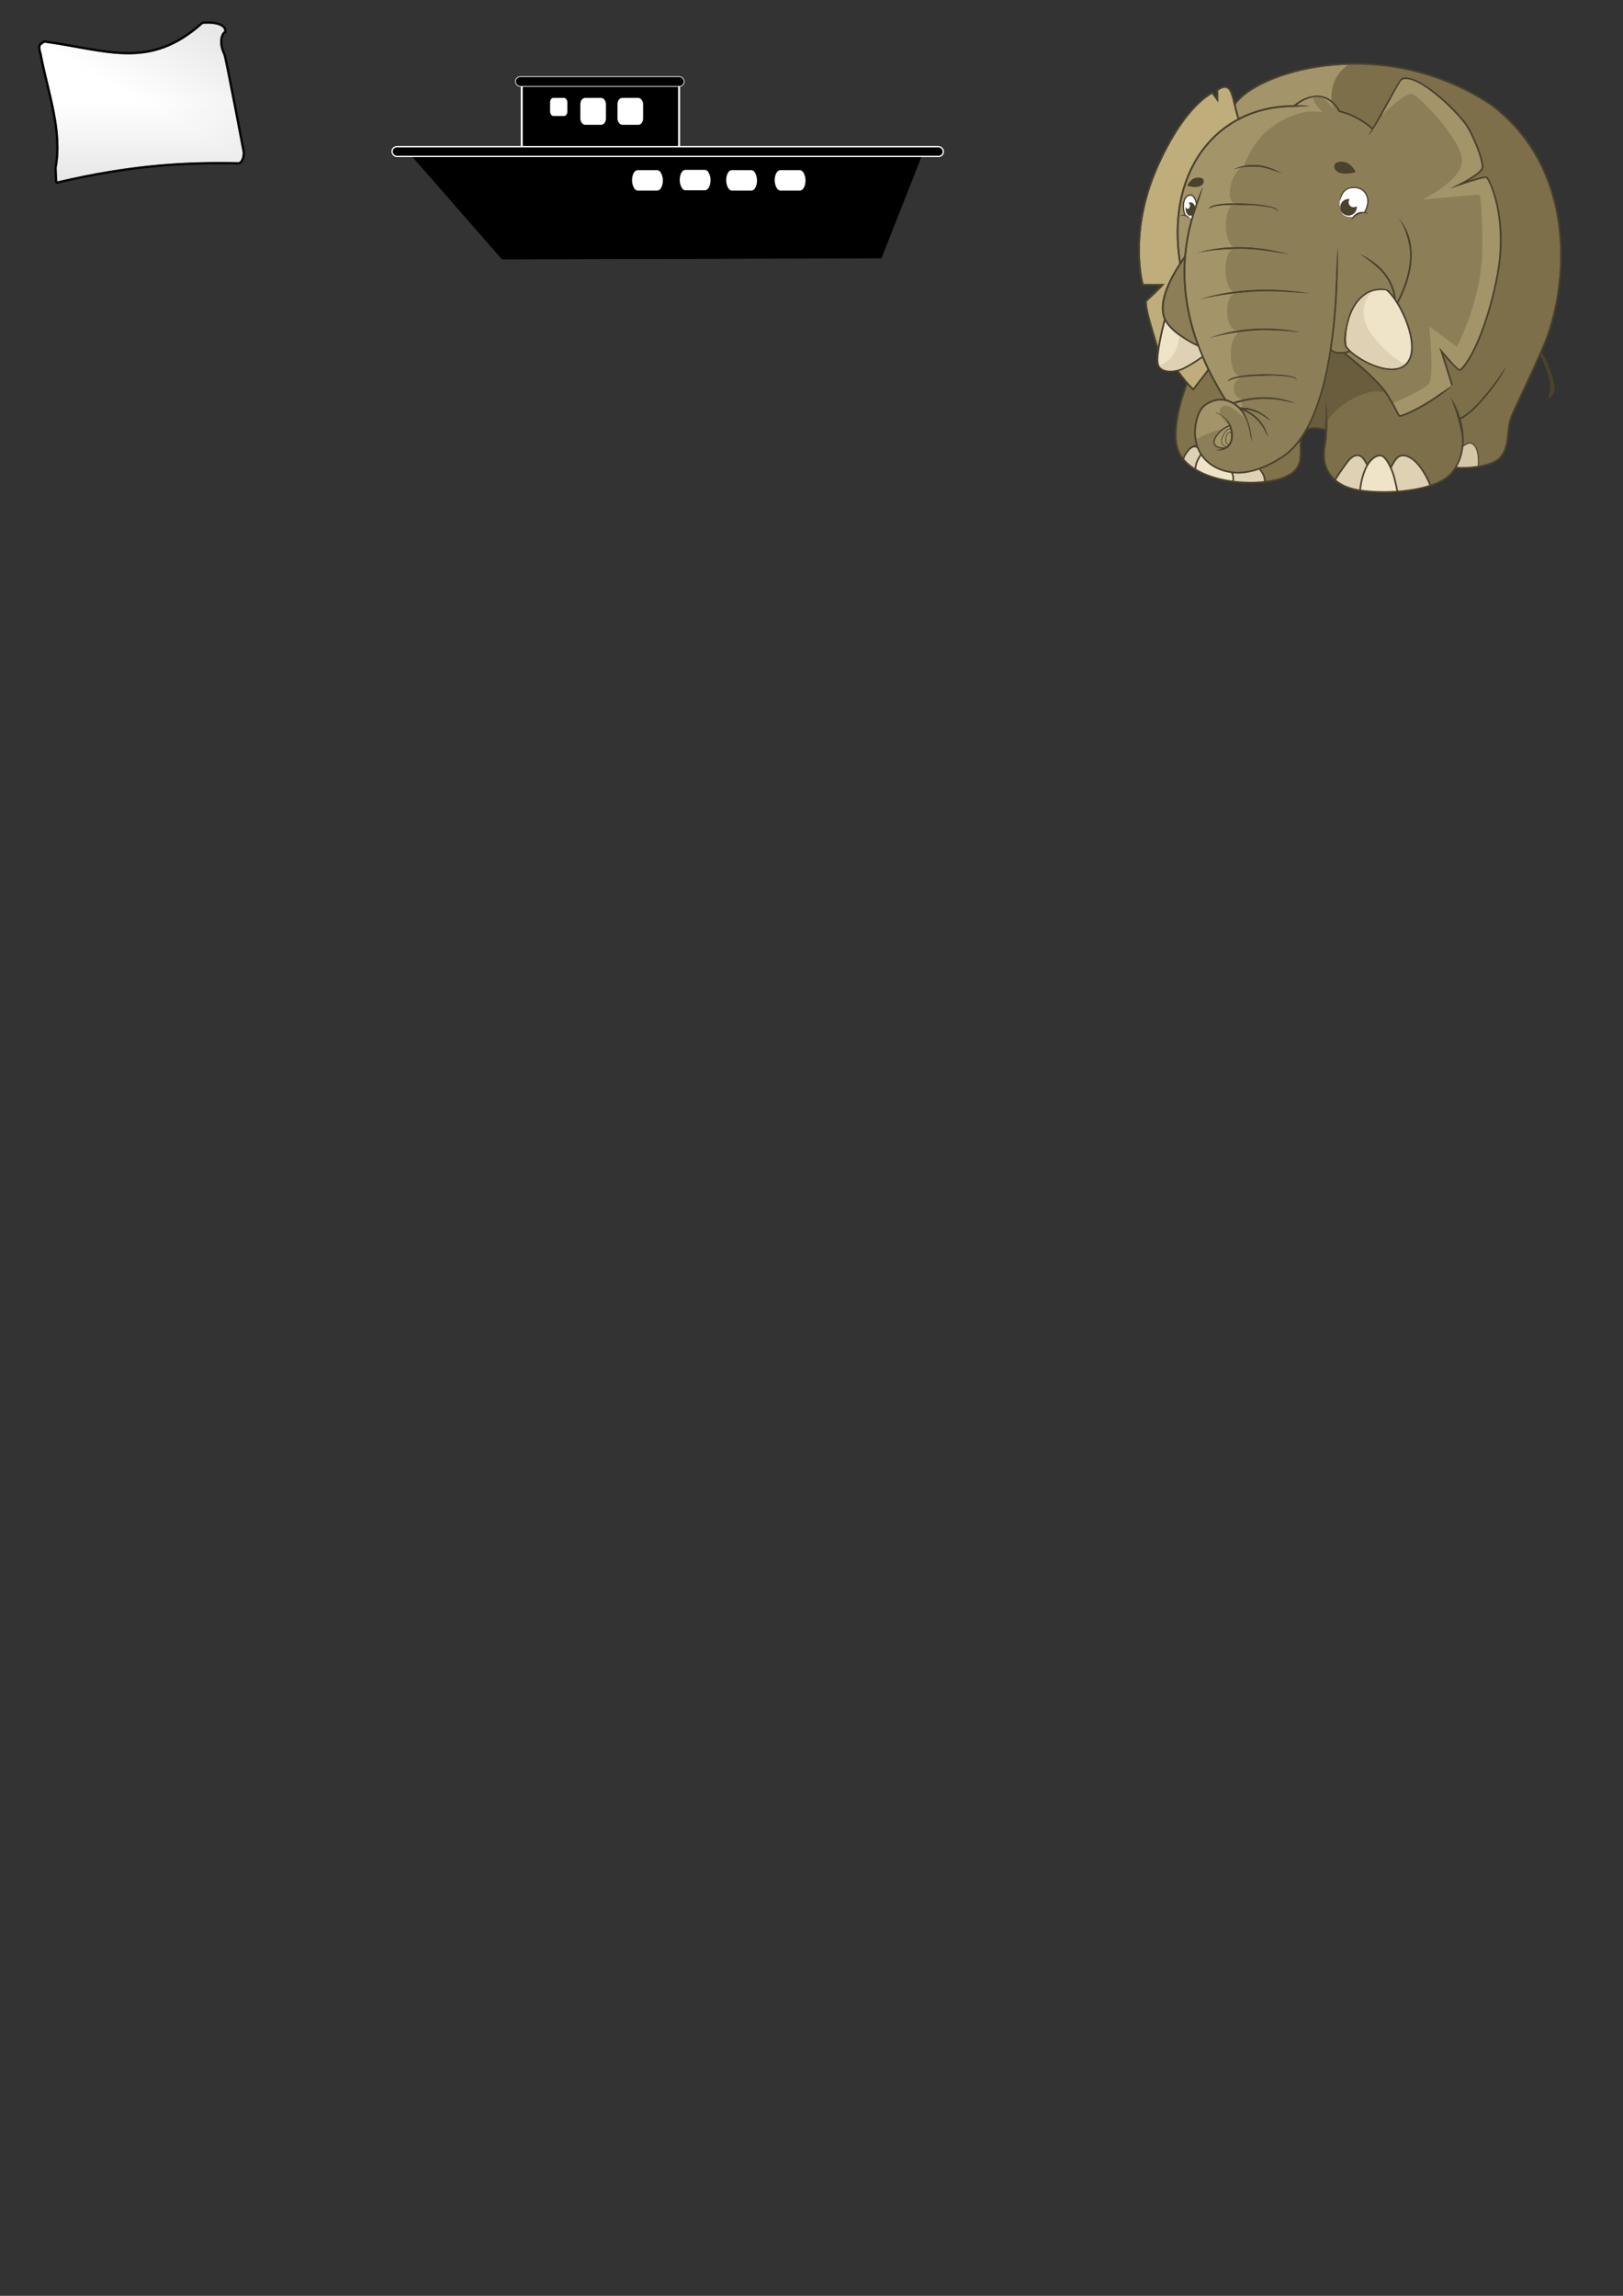 <?xml version="1.0" encoding="UTF-8" standalone="no"?>
<!-- Created with Inkscape (http://www.inkscape.org/) -->

<svg
   xmlns:dc="http://purl.org/dc/elements/1.1/"
   xmlns:cc="http://creativecommons.org/ns#"
   xmlns:rdf="http://www.w3.org/1999/02/22-rdf-syntax-ns#"
   xmlns:svg="http://www.w3.org/2000/svg"
   xmlns="http://www.w3.org/2000/svg"
   xmlns:xlink="http://www.w3.org/1999/xlink"
   xmlns:sodipodi="http://sodipodi.sourceforge.net/DTD/sodipodi-0.dtd"
   xmlns:inkscape="http://www.inkscape.org/namespaces/inkscape"
   width="210mm"
   height="297mm"
   viewBox="0 0 744.094 1052.362"
   id="svg4222"
   version="1.1"
   inkscape:version="0.91 r13725"
   sodipodi:docname="weapons.svg">
  <rect x="0" y="0" width="744.094" height="1052.362" fill="#333333" stroke="none"/>
  <defs
     id="defs4224">
    <linearGradient
       id="e"
       x1="226.33"
       x2="194.16"
       y1="219.7"
       y2="276.67"
       gradientUnits="userSpaceOnUse"
       xlink:href="#a"
       gradientTransform="translate(-104.162,-202.877)" />
    <linearGradient
       id="a">
      <stop
         stop-color="#999"
         offset="0"
         id="stop7" />
      <stop
         stop-color="#999"
         stop-opacity="0"
         offset="1"
         id="stop9" />
    </linearGradient>
    <linearGradient
       id="f"
       x2="0"
       y1="326.32"
       y2="276.67"
       gradientUnits="userSpaceOnUse"
       xlink:href="#a"
       gradientTransform="translate(-104.162,-202.877)" />
  </defs>
  <sodipodi:namedview
     id="base"
     pagecolor="#ffffff"
     bordercolor="#666666"
     borderopacity="1.0"
     inkscape:pageopacity="0.0"
     inkscape:pageshadow="2"
     inkscape:zoom="0.87327348"
     inkscape:cx="347.42724"
     inkscape:cy="769.52763"
     inkscape:document-units="px"
     inkscape:current-layer="layer1"
     showgrid="false"
     inkscape:window-width="1920"
     inkscape:window-height="1056"
     inkscape:window-x="1920"
     inkscape:window-y="24"
     inkscape:window-maximized="1" />
  <g
     inkscape:label="Layer 1"
     inkscape:groupmode="layer"
     id="layer1">
    <g
       id="g4812"
       transform="translate(-25.101,-26.721)"
       inkscape:export-filename="/home/becky/Documents/GameJams/AdventitiousAsylum/assets/items/weapons/pillow.png"
       inkscape:export-xdpi="93.449402"
       inkscape:export-ydpi="93.449402">
      <path
         d="M 50.878,110.503 C 86.416,102.071 111.569,101.122 134.783,101.572 135.93,100.953 136.785,99.655 136.895,96.614 136.895,96.614 128.669,53.056 127.968,51.616 124.94,45.358 127.412,41.38 128.352,41.428 129.015,36.931 120.573,36.824 117.856,37.231 93.615,58.98 74.312,49.664 45.277,45.734 44.327,47.004 42.057,46.318 43.665,51.374 46.962,68.877 53.82,86.567 50.561,103.728 L 50.897,110.503 50.897,110.503 Z"
         id="path40"
         inkscape:connector-curvature="0"
         style="fill:#ffffff;stroke:#000000;stroke-opacity:1" />
      <path
         d="M 50.878,110.503 C 86.416,102.071 111.569,101.122 134.783,101.572 135.93,100.953 136.785,99.655 136.895,96.614 136.895,96.614 128.669,53.056 127.968,51.616 124.94,45.358 127.412,41.38 128.352,41.428 129.015,36.931 120.573,36.824 117.856,37.231 93.615,58.98 74.312,49.664 45.277,45.734 44.327,47.004 42.057,46.318 43.665,51.374 46.962,68.877 53.82,86.567 50.561,103.728 L 50.897,110.503 50.897,110.503 Z"
         id="path42"
         style="opacity:0.33;fill:url(#f);stroke:#000000;stroke-opacity:1"
         inkscape:connector-curvature="0" />
      <path
         d="M 50.878,110.503 C 86.416,102.071 111.569,101.122 134.783,101.572 135.93,100.953 136.785,99.655 136.895,96.614 136.895,96.614 128.669,53.056 127.968,51.616 124.94,45.358 127.412,41.38 128.352,41.428 129.015,36.931 120.573,36.824 117.856,37.231 93.615,58.98 74.312,49.664 45.277,45.734 44.327,47.004 42.057,46.318 43.665,51.374 46.962,68.877 53.82,86.567 50.561,103.728 L 50.897,110.503 50.897,110.503 Z"
         id="path44"
         style="opacity:0.33;fill:url(#e);stroke:#000000;stroke-opacity:1"
         inkscape:connector-curvature="0" />
    </g>
    <g
       id="g4517"
       transform="matrix(0.011,0,0,0.011,481.743,28.838)"
       inkscape:export-filename="/home/becky/Documents/GameJams/AdventitiousAsylum/assets/weapon-images/elephant.png"
       inkscape:export-xdpi="93.449402"
       inkscape:export-ydpi="93.449402">
      <g
         id="g4340">
        <path
           class="fil3"
           d="M 20715,13983 C 20715,13983 20901,13553 20759,13101 20617,12649 20374,12096 20374,12096 20374,12096 20325,11967 20475,12096 20626,12224 20927,13021 20994,13453 21060,13886 20715,13983 20715,13983 Z"
           id="path28"
           inkscape:connector-curvature="0"
           style="fill:#4a422c" />
        <path
           class="fil5"
           d="M 4897,10849 C 5231,11291 5882,11629 6093,11732 5854,11076 5688,10412 5603,9740 5539,9227 5522,8710 5557,8187 5323,8521 5034,8984 4859,9456 4671,9960 4614,10475 4897,10849 Z"
           id="path38"
           inkscape:connector-curvature="0"
           style="fill:#8c7e57" />
        <path
           class="fil6"
           d="M 7321,15817 Z M 7424,15416 C 7369,15444 7334,15514 7316,15588 7298,15664 7298,15745 7313,15795 7315,15803 7318,15811 7321,15817 7350,15874 7394,15885 7420,15887 7451,15844 7476,15793 7493,15733 7510,15675 7519,15609 7520,15533 L 7512,15531 C 7512,15531 7516,15521 7520,15507 7519,15478 7517,15447 7513,15414 7502,15402 7481,15398 7446,15408 7438,15410 7431,15413 7424,15416 Z"
           id="path40-5"
           inkscape:connector-curvature="0"
           style="fill:#a39469" />
        <path
           class="fil6"
           d="M 7305,15826 Z M 7298,15584 C 7317,15505 7355,15431 7416,15400 7424,15396 7432,15393 7440,15390 7472,15381 7494,15381 7510,15386 7504,15339 7496,15294 7486,15252 7477,15248 7466,15247 7455,15248 7429,15251 7399,15269 7367,15296 7334,15323 7300,15361 7268,15404 7169,15538 7091,15725 7137,15833 7191,15960 7284,15979 7330,15980 L 7333,15977 C 7360,15956 7385,15932 7407,15904 7377,15900 7334,15882 7305,15826 7301,15818 7298,15810 7295,15800 7280,15747 7280,15663 7298,15584 Z"
           id="path42-3"
           inkscape:connector-curvature="0"
           style="fill:#a39469" />
        <path
           class="fil6"
           d="M 7453,15230 Z M 7120,15840 C 7072,15725 7151,15531 7253,15393 7286,15349 7321,15310 7355,15282 7389,15252 7423,15234 7453,15230 7462,15228 7472,15229 7480,15231 7473,15201 7464,15173 7455,15147 7336,15170 7167,15282 7034,15421 6961,15496 6900,15578 6863,15658 6827,15735 6814,15809 6837,15869 6851,15906 6879,15939 6924,15966 7052,16042 7205,16032 7268,16024 7281,16015 7294,16006 7308,15996 7254,15989 7170,15958 7120,15840 Z"
           id="path44-5"
           inkscape:connector-curvature="0"
           style="fill:#a39469" />
        <path
           class="fil6"
           d="M 20457,11904 C 21092,10474 21491,8241 21032,6085 20688,4471 19863,2901 18296,1742 18192,1674 18085,1607 17978,1542 15726,186 13365,-88 11461,142 9573,370 8136,1090 7701,1737 7742,1912 7787,2103 7850,2293 8276,2074 8746,1919 9254,1835 9534,1789 9826,1765 10128,1765 10788,1222 11590,1176 12050,1984 12127,2002 12483,2093 12839,2296 13153,2476 13347,2643 13416,2707 13773,2062 14545,676 14603,647 15267,315 17097,2085 17439,2702 17851,3446 18063,4217 18029,4374 17994,4533 17659,4759 17399,4914 17705,4819 18118,4701 18183,4740 18243,4776 18535,5287 18689,6183 18776,6684 18822,7308 18763,8039 18672,9179 18076,11553 17286,12614 17193,12740 17100,12835 17042,12835 16951,12835 16563,12398 16369,12173 L 16757,13406 16744,13410 C 16731,13459 16617,13593 16084,13959 15779,14168 15489,14337 15247,14463 14889,14649 14629,14744 14567,14744 14494,14744 14470,14696 14388,14537 14322,14408 14215,14198 14008,13865 13599,13205 12350,12234 12196,12116 12129,12123 12054,12125 11974,12116 11818,12099 11733,12053 11688,12010 11507,13158 11210,14324 10727,15217 10778,15198 10865,15181 11009,15184 11208,15188 11360,15226 11439,15251 11459,14747 11466,14176 11478,14065 11479,14069 11605,15224 11451,15997 11446,16019 11443,16039 11439,16058 11381,16415 11436,16785 11639,17092 11695,17175 11762,17254 11840,17327 11899,17230 12064,16969 12329,16615 12406,16512 12479,16441 12548,16395 12638,16334 12720,16314 12792,16317 12865,16321 12927,16350 12976,16387 13016,16417 13048,16452 13070,16485 13125,16566 13170,16644 13196,16692 13261,16593 13331,16516 13401,16459 13547,16340 13697,16306 13804,16338 13898,16366 14007,16494 14105,16666 14129,16707 14151,16750 14173,16794 14231,16675 14360,16438 14504,16366 14612,16312 14757,16305 14922,16377 15055,16436 15203,16548 15356,16731 15630,17060 15795,17447 15843,17570 16193,17452 16481,17293 16659,17089 17010,16687 17153,16173 17142,15646 17137,15402 16889,14420 16650,13911 16827,14172 16971,14471 17068,14786 17197,14724 17533,14518 18063,13888 18213,13710 18583,13263 18969,12662 18968,12663 18820,13097 18116,13933 17571,14579 17221,14790 17088,14852 17163,15111 17206,15379 17211,15645 17213,15743 17210,15840 17201,15937 17269,15889 17380,15820 17463,15820 17533,15821 17611,15856 17677,15938 17731,16004 17778,16101 17808,16237 17859,16464 17848,16691 17840,16784 17879,16777 17917,16770 17955,16762 18244,16703 18512,16607 18662,16465 18940,16201 18980,15837 19024,15451 19036,15336 19050,15219 19069,15101 19121,14791 19207,14609 19502,13986 19703,13561 20003,12928 20457,11904 Z"
           id="path46"
           inkscape:connector-curvature="0"
           style="fill:#a39469" />
        <path
           class="fil7"
           d="M 20457,11904 C 21092,10474 21491,8241 21032,6085 20688,4471 19863,2901 18296,1742 18192,1674 18085,1607 17978,1542 16085,402 14115,27 12404,73 11746,520 11672,1165 11704,1572 11832,1671 11949,1807 12050,1984 12127,2002 12483,2093 12839,2296 13153,2476 13347,2643 13416,2707 13773,2062 14545,676 14603,647 15267,315 17097,2085 17439,2702 17851,3446 18063,4217 18029,4374 17994,4533 17659,4759 17399,4914 17705,4819 18118,4701 18183,4740 18243,4776 18535,5287 18689,6183 18776,6684 18822,7308 18763,8039 18672,9179 18076,11553 17286,12614 17193,12740 17100,12835 17042,12835 16951,12835 16563,12398 16369,12173 L 16757,13406 16744,13410 C 16731,13459 16617,13593 16084,13959 15779,14168 15489,14337 15247,14463 14889,14649 14629,14744 14567,14744 14494,14744 14470,14696 14388,14537 14322,14408 14215,14198 14008,13865 13599,13205 12350,12234 12196,12116 12129,12123 12054,12125 11974,12116 11818,12099 11733,12053 11688,12010 11507,13158 11210,14324 10727,15217 10778,15198 10865,15181 11009,15184 11208,15188 11360,15226 11439,15251 11459,14747 11466,14176 11478,14065 11479,14069 11605,15224 11451,15997 11446,16019 11443,16039 11439,16058 11381,16415 11436,16785 11639,17092 11695,17175 11762,17254 11840,17327 11899,17230 12064,16969 12329,16615 12406,16512 12479,16441 12548,16395 12638,16334 12720,16314 12792,16317 12865,16321 12927,16350 12976,16387 13016,16417 13048,16452 13070,16485 13125,16566 13170,16644 13196,16692 13261,16593 13331,16516 13401,16459 13547,16340 13697,16306 13804,16338 13898,16366 14007,16494 14105,16666 14129,16707 14151,16750 14173,16794 14231,16675 14360,16438 14504,16366 14612,16312 14757,16305 14922,16377 15055,16436 15203,16548 15356,16731 15630,17060 15795,17447 15843,17570 16193,17452 16481,17293 16659,17089 17010,16687 17153,16173 17142,15646 17137,15402 16889,14420 16650,13911 16827,14172 16971,14471 17068,14786 17197,14724 17533,14518 18063,13888 18213,13710 18583,13263 18969,12662 18968,12663 18820,13097 18116,13933 17571,14579 17221,14790 17088,14852 17163,15111 17206,15379 17211,15645 17213,15743 17210,15840 17201,15937 17269,15889 17380,15820 17463,15820 17533,15821 17611,15856 17677,15938 17731,16004 17778,16101 17808,16237 17859,16464 17848,16691 17840,16784 17879,16777 17917,16770 17955,16762 18244,16703 18512,16607 18662,16465 18940,16201 18980,15837 19024,15451 19036,15336 19050,15219 19069,15101 19121,14791 19207,14609 19502,13986 19703,13561 20003,12928 20457,11904 Z"
           id="path48"
           inkscape:connector-curvature="0"
           style="fill:#7d6f4a" />
        <path
           class="fil8"
           d="M 13917,13731 C 13439,13080 12340,12226 12196,12116 12129,12123 12054,12125 11974,12116 11818,12099 11733,12053 11688,12010 11507,13158 11210,14324 10727,15217 10778,15198 10865,15181 11009,15184 11208,15188 11360,15226 11439,15251 11459,14747 11466,14176 11478,14065 11478,14067 11521,14457 11527,14934 11620,14781 11963,14287 12709,13930 13364,13616 13755,13676 13917,13731 Z"
           id="path50"
           inkscape:connector-curvature="0"
           style="fill:#695d3d" />
        <path
           class="fil6"
           d="M 14423,6382 C 14820,6801 15030,7328 15044,7941 15058,8552 14875,9248 14486,10006 14641,10260 14788,10563 14897,10875 15110,11481 15184,12119 14909,12491 14898,12506 14887,12520 14875,12533 14809,12610 14732,12668 14645,12711 14342,12858 13931,12809 13534,12669 13142,12530 12762,12302 12518,12092 12500,12077 12483,12061 12467,12046 12434,12060 12373,12083 12293,12100 12394,12178 13642,13143 14067,13828 14275,14162 14383,14375 14450,14505 14516,14636 14536,14675 14567,14675 14621,14675 14867,14582 15215,14401 15456,14276 15743,14109 16045,13901 16688,13460 16720,13450 16721,13450 L 16698,13448 16691,13426 16252,12030 16199,11864 16311,11998 C 16313,12000 16952,12765 17042,12765 17075,12765 17149,12682 17230,12573 18012,11523 18604,9163 18694,8034 18752,7309 18707,6691 18621,6195 18470,5321 18201,4832 18147,4799 18072,4754 17087,5088 17084,5089 L 16639,5239 17057,5025 C 17060,5024 17911,4590 17961,4359 17993,4212 17783,3466 17378,2736 17052,2146 15247,402 14634,709 14496,814 13594,2665 13238,3030 13239,3029 13294,2929 13382,2770 13331,2721 13138,2547 12804,2356 12412,2132 12021,2049 12020,2048 L 12005,2045 11997,2031 C 11573,1251 10854,1268 10235,1765 10420,1768 10608,1780 10800,1801 10429,1811 9803,1841 9624,1857 9502,1869 9383,1884 9265,1904 8179,2082 7266,2596 6594,3360 5921,4125 5487,5142 5360,6324 5294,6933 5309,7586 5414,8272 5468,8192 5519,8118 5567,8051 5614,7490 5721,6923 5893,6349 5871,6360 5848,6366 5824,6366 5714,6366 5625,6242 5625,6089 5625,6061 5628,6034 5633,6009 5647,6056 5678,6089 5713,6089 5762,6089 5802,6027 5802,5950 5802,5898 5783,5852 5756,5828 5777,5817 5800,5811 5824,5811 5908,5811 5980,5885 6009,5988 6022,5952 6034,5916 6047,5881 6039,5807 6029,5753 5962,5627 5941,5589 5914,5562 5883,5547 5851,5531 5815,5527 5779,5534 5742,5542 5705,5562 5672,5595 5625,5642 5586,5713 5567,5810 5508,6098 5610,6307 5627,6339 5636,6342 5645,6344 5652,6347 5707,6367 5822,6475 5824,6540 5773,6460 5710,6411 5638,6386 5565,6360 5483,6357 5395,6369 5448,6330 5515,6323 5571,6329 5537,6251 5470,6054 5521,5801 5543,5694 5587,5615 5640,5562 5679,5523 5724,5499 5769,5489 5816,5480 5862,5485 5903,5505 5943,5525 5977,5558 6002,5605 6042,5680 6061,5756 6068,5822 6150,5600 6241,5376 6343,5151 6271,5446 6071,6012 6019,6170 5623,7387 5525,8572 5672,9731 5855,11190 6428,12608 7290,13996 L 7306,14020 C 7409,14044 7509,14085 7606,14141 8049,13997 8492,13924 8932,13930 9361,13936 9788,14018 10208,14183 9491,14027 9382,14006 8929,13999 8518,13994 8103,14061 7687,14192 7756,14239 7823,14295 7887,14359 8086,14357 8275,14384 8453,14444 8721,14533 8965,14693 9180,14933 8776,14645 8714,14603 8432,14509 8317,14471 8197,14446 8073,14435 8299,14535 8493,14667 8650,14832 8845,15037 8985,15293 9062,15605 8841,15161 8805,15095 8600,14880 8436,14707 8230,14573 7988,14474 8338,14943 8394,15796 8394,15799 8239,15277 8260,14838 7855,14425 7855,14424 7854,14424 7853,14424 L 7854,14423 C 7853,14423 7853,14422 7853,14422 7648,14214 7416,14094 7176,14069 6940,14044 6695,14112 6457,14277 6347,14354 6256,14487 6187,14651 6113,14829 6066,15043 6050,15262 6015,15738 6151,16143 6410,16446 6679,16761 7079,16966 7558,17028 7816,17061 8112,17044 8454,16949 8797,16853 9185,16679 9624,16396 11440,15223 11815,11221 11883,9068 11888,8911 11920,8165 11958,7667 11959,7678 12034,9751 11702,11918 L 11705,11918 C 11705,11918 11722,12019 11981,12048 12176,12069 12336,12023 12412,11994 12389,11969 12367,11946 12348,11923 12043,11687 12406,10573 12460,10433 12605,10061 12850,9746 13161,9558 13346,9446 13847,9302 14167,9518 14145,9512 14123,9507 14100,9502 14164,9563 14230,9639 14297,9728 14239,9384 14094,9061 13863,8777 13639,8501 13061,8056 12833,7945 13295,8144 13658,8414 13917,8734 14184,9062 14341,9442 14383,9847 14403,9877 14423,9907 14443,9938 14814,9204 14988,8532 14975,7942 14981,7681 14815,6805 14423,6382 Z M 12967,5254 C 13033,5293 13092,5346 13137,5412 13208,5518 13245,5651 13239,5796 13234,5931 13192,6078 13107,6224 13172,6235 13230,6256 13259,6287 13106,6243 12972,6251 12853,6298 12732,6346 12625,6433 12526,6547 12564,6377 12733,6271 12827,6234 12875,6215 12968,6208 13057,6217 13139,6078 13188,5922 13193,5794 13199,5659 13165,5536 13098,5438 13058,5378 13004,5329 12944,5293 12849,5237 12738,5209 12627,5211 12252,5218 12144,5458 12044,5766 12044,5719 12051,5657 12069,5590 12141,5328 12351,5170 12626,5165 12745,5163 12866,5193 12967,5254 Z M 8544,5891 C 8738,5910 8917,5935 9062,5964 9210,5994 9325,6029 9388,6068 9445,6102 9468,6141 9452,6186 9438,6037 8953,5979 8536,5938 8333,5918 8119,5927 7903,5921 7683,5914 6869,5882 6594,6072 6663,5841 7737,5813 8544,5891 Z M 12409,5806 C 12409,5922 12503,6017 12620,6017 12668,6017 12713,6000 12749,5973 12750,5987 12751,6002 12751,6017 12751,6206 12598,6359 12409,6359 12220,6359 12067,6206 12067,6017 12067,5828 12220,5674 12409,5674 12424,5674 12439,5675 12453,5677 12426,5713 12409,5758 12409,5806 Z M 6062,7924 C 6698,7741 7339,7664 7984,7677 8629,7691 9278,7796 9929,7977 8542,7739 8228,7752 7983,7747 7742,7741 6747,7755 6062,7924 Z M 14394,6353 C 14404,6362 14414,6372 14423,6382 14414,6372 14404,6362 14394,6353 Z M 8478,11079 C 9121,11041 9776,11094 10440,11222 9039,11096 8727,11134 8482,11148 8241,11163 7250,11256 6582,11480 7201,11246 7834,11117 8478,11079 Z M 7382,13266 C 7451,13031 8526,12945 9333,12980 9527,12988 9705,13003 9850,13025 9998,13046 10113,13075 10177,13110 10233,13141 10256,13179 10240,13225 10227,13076 9741,13045 9324,13027 9121,13018 8907,13038 8691,13044 8472,13049 7657,13062 7382,13266 Z M 6175,9863 C 6918,9629 7676,9501 8448,9462 9219,9424 10004,9477 10800,9605 9120,9479 8746,9517 8453,9531 8164,9546 6977,9639 6175,9863 Z M 6330,4833 C 6418,4912 6382,5100 6159,5150 5937,5199 5690,5114 5690,5114 5690,5116 5741,4999 5865,4885 5989,4770 6242,4754 6330,4833 Z M 8626,4258 C 8968,4291 9308,4414 9645,4614 8920,4336 8752,4340 8621,4327 8493,4315 7963,4300 7589,4450 7938,4285 8283,4226 8626,4258 Z M 12708,4547 C 12708,4547 12387,4658 12098,4594 11809,4529 11762,4284 11876,4182 11990,4080 12319,4101 12480,4249 12642,4398 12708,4550 12708,4547 Z M 7580,15385 C 7598,15530 7589,15651 7560,15752 7524,15876 7458,15968 7376,16032 7294,16096 7197,16131 7099,16143 7010,16154 6920,16146 6840,16123 6936,16125 7041,16136 7175,16075 7096,16074 6992,16060 6900,16006 6846,15973 6812,15932 6794,15885 6766,15812 6780,15726 6821,15639 6860,15554 6925,15467 7000,15389 7137,15247 7310,15132 7439,15103 7263,14662 6872,14595 6858,14565 6859,14565 7497,14721 7580,15385 Z"
           id="path52"
           inkscape:connector-curvature="0"
           style="fill:#a39469" />
        <path
           class="fil5"
           d="M 14423,6382 C 14820,6801 15030,7328 15044,7941 15058,8552 14875,9248 14486,10006 14641,10260 14788,10563 14897,10875 15110,11481 15184,12119 14909,12491 14898,12506 14887,12520 14875,12533 14809,12610 14732,12668 14645,12711 14342,12858 13931,12809 13534,12669 13142,12530 12762,12302 12518,12092 12500,12077 12483,12061 12467,12046 12434,12060 12373,12083 12293,12100 12394,12178 13642,13143 14067,13828 14275,14162 14383,14375 14450,14505 14516,14636 14536,14675 14567,14675 14621,14675 14867,14582 15215,14401 15456,14276 15743,14109 16045,13901 16688,13460 16720,13450 16721,13450 L 16698,13448 16691,13426 16252,12030 16199,11864 16311,11998 C 16313,12000 16952,12765 17042,12765 17075,12765 17149,12682 17230,12573 18012,11523 18604,9163 18694,8034 18752,7309 18707,6691 18621,6195 18470,5321 18201,4832 18147,4799 18072,4754 17087,5088 17084,5089 L 16639,5239 17057,5025 C 17060,5024 17911,4590 17961,4359 17993,4212 17783,3466 17378,2736 17052,2146 15247,402 14634,709 14496,814 13594,2665 13238,3030 13239,3029 13294,2929 13382,2770 13331,2721 13138,2547 12804,2356 12412,2132 12021,2049 12020,2048 L 12005,2045 11997,2031 C 11913,1876 11817,1752 11712,1658 11734,1839 11773,1955 11773,1955 11773,1955 11597,1585 11307,1439 11192,1411 11072,1408 10951,1426 10849,1579 11348,2074 11348,2074 11348,2074 10440,1765 9180,2700 8693,3061 8319,3589 8056,4291 8247,4250 8437,4241 8626,4258 8968,4291 9308,4414 9645,4614 8920,4336 8752,4340 8621,4327 8540,4320 8298,4311 8037,4343 7878,4780 7761,5283 7686,5852 7970,5851 8272,5865 8544,5891 8738,5910 8917,5935 9062,5964 9210,5994 9325,6029 9388,6068 9445,6102 9468,6141 9452,6186 9438,6037 8953,5979 8536,5938 8333,5918 8119,5927 7903,5921 7854,5919 7774,5916 7678,5915 7611,6446 7580,7035 7583,7681 7717,7676 7851,7675 7984,7677 8629,7691 9278,7796 9929,7977 8542,7739 8228,7752 7983,7747 7910,7745 7767,7745 7584,7751 7588,8136 7603,8542 7632,8968 7644,9159 7657,9347 7669,9533 7927,9499 8186,9475 8448,9462 9219,9424 10004,9477 10800,9605 9120,9479 8746,9517 8453,9531 8327,9538 8032,9559 7673,9599 7709,10148 7743,10671 7774,11159 8007,11119 8242,11093 8478,11079 9121,11041 9776,11094 10440,11222 9039,11096 8727,11134 8482,11148 8371,11155 8102,11178 7778,11223 7822,11914 7861,12532 7893,13049 8293,12980 8859,12959 9333,12980 9527,12988 9705,13003 9850,13025 9998,13046 10113,13075 10177,13110 10233,13141 10256,13179 10240,13225 10227,13076 9741,13045 9324,13027 9121,13018 8907,13038 8691,13044 8559,13047 8212,13053 7896,13102 7919,13472 7938,13789 7954,14043 8280,13965 8607,13926 8932,13930 9361,13936 9788,14018 10208,14183 9491,14027 9382,14006 8929,13999 8607,13995 8283,14035 7958,14116 L 7973,14360 C 8140,14365 8301,14393 8453,14444 8721,14533 8965,14693 9180,14933 8776,14645 8714,14603 8432,14509 8317,14471 8197,14446 8073,14435 8299,14535 8493,14667 8650,14832 8845,15037 8985,15293 9062,15605 8841,15161 8805,15095 8600,14880 8436,14707 8230,14573 7988,14474 8338,14943 8394,15796 8394,15799 8258,15341 8257,14946 7986,14578 7992,14686 7996,14744 7996,14744 7996,14744 7382,14069 7106,14358 7026,14441 7026,14544 7065,14649 7260,14754 7528,14970 7580,15385 7598,15530 7589,15651 7560,15752 7524,15876 7458,15968 7376,16032 7294,16096 7197,16131 7099,16143 7010,16154 6920,16146 6840,16123 6936,16125 7041,16136 7175,16075 7096,16074 6992,16060 6900,16006 6846,15973 6812,15932 6794,15885 6766,15812 6780,15726 6821,15639 6860,15554 6925,15467 7000,15389 7045,15342 7094,15298 7145,15259 6851,15332 6429,15466 6067,15691 6113,15984 6233,16239 6410,16446 6679,16761 7079,16966 7558,17028 7816,17061 8112,17044 8454,16949 8797,16853 9185,16679 9624,16396 11440,15223 11815,11221 11883,9068 11888,8911 11920,8165 11958,7667 11959,7678 12034,9751 11702,11918 L 11705,11918 C 11705,11918 11722,12019 11981,12048 12176,12069 12336,12023 12412,11994 12389,11969 12367,11946 12348,11923 12043,11687 12406,10573 12460,10433 12605,10061 12850,9746 13161,9558 13346,9446 13847,9302 14167,9518 14145,9512 14123,9507 14100,9502 14164,9563 14230,9639 14297,9728 14239,9384 14094,9061 13863,8777 13639,8501 13061,8056 12833,7945 13295,8144 13658,8414 13917,8734 14184,9062 14341,9442 14383,9847 14403,9877 14423,9907 14443,9938 14814,9204 14988,8532 14975,7942 14981,7681 14815,6805 14423,6382 Z M 7421,15107 C 7316,15012 7146,14841 7074,14671 7198,14746 7347,14874 7439,15103 7433,15104 7427,15106 7421,15107 Z M 12967,5254 C 13033,5293 13092,5346 13137,5412 13208,5518 13245,5651 13239,5796 13234,5931 13192,6078 13107,6224 13172,6235 13230,6256 13259,6287 13106,6243 12972,6251 12853,6298 12732,6346 12625,6433 12526,6547 12564,6377 12733,6271 12827,6234 12875,6215 12968,6208 13057,6217 13139,6078 13188,5922 13193,5794 13199,5659 13165,5536 13098,5438 13058,5378 13004,5329 12944,5293 12849,5237 12738,5209 12627,5211 12252,5218 12144,5458 12044,5766 12044,5719 12051,5657 12069,5590 12141,5328 12351,5170 12626,5165 12745,5163 12866,5193 12967,5254 Z M 12409,5806 C 12409,5922 12503,6017 12620,6017 12668,6017 12713,6000 12749,5973 12750,5987 12751,6002 12751,6017 12751,6206 12598,6359 12409,6359 12220,6359 12067,6206 12067,6017 12067,5828 12220,5674 12409,5674 12424,5674 12439,5675 12453,5677 12426,5713 12409,5758 12409,5806 Z M 14394,6353 C 14404,6362 14414,6372 14423,6382 14414,6372 14404,6362 14394,6353 Z M 12708,4547 C 12708,4547 12387,4658 12098,4594 11809,4529 11762,4284 11876,4182 11990,4080 12319,4101 12480,4249 12642,4398 12708,4550 12708,4547 Z"
           id="path54"
           inkscape:connector-curvature="0"
           style="fill:#8c7e57" />
        <path
           class="fil6"
           d="M 14271,14172 C 14354,14318 14410,14427 14450,14505 14516,14636 14536,14675 14567,14675 14621,14675 14867,14582 15215,14401 15456,14276 15743,14109 16045,13901 16688,13460 16720,13450 16721,13450 L 16698,13448 16691,13426 16252,12030 16199,11864 16311,11998 C 16313,12000 16952,12765 17042,12765 17075,12765 17149,12682 17230,12573 18012,11523 18604,9163 18694,8034 18752,7309 18707,6691 18621,6195 18470,5321 18201,4832 18147,4799 18072,4754 17087,5088 17084,5089 L 16639,5239 17057,5025 C 17060,5024 17911,4590 17961,4359 17993,4212 17783,3466 17378,2736 17052,2146 15247,402 14634,709 14546,776 14146,1555 13776,2204 14177,1818 14826,1236 15045,1293 15370,1378 17212,3294 17141,4119 17071,4944 15485,5695 15485,5695 L 17847,5485 C 17847,5485 17989,5485 17989,7667 17989,9850 16928,11830 16928,11830 L 15777,10982 C 15777,10982 15978,13044 15777,13341 15641,13542 14836,13938 14271,14172 Z"
           id="path56"
           inkscape:connector-curvature="0"
           style="fill:#a39469" />
        <path
           class="fil9"
           d="M 12585,6419 C 12520,6424 12364,6426 12235,6353 12183,6323 12138,6257 12104,6171 12160,6283 12276,6359 12409,6359 12598,6359 12751,6206 12751,6017 12751,6002 12750,5987 12749,5973 12713,6000 12668,6017 12620,6017 12503,6017 12409,5922 12409,5806 12409,5758 12426,5713 12453,5677 12439,5675 12424,5674 12409,5674 12220,5674 12067,5828 12067,6017 12067,6035 12068,6053 12071,6070 12046,5972 12035,5862 12044,5760 L 12044,5766 C 12144,5458 12252,5218 12627,5211 12738,5209 12849,5237 12944,5293 13004,5329 13058,5378 13098,5438 13165,5536 13199,5659 13193,5794 13188,5922 13139,6078 13057,6217 12968,6208 12875,6215 12827,6234 12759,6261 12653,6323 12585,6419 Z"
           id="path58"
           inkscape:connector-curvature="0"
           style="fill:#fefefe" />
        <path
           class="fil9"
           d="M 5853,6485 C 5866,6440 5879,6394 5893,6349 5871,6360 5848,6366 5824,6366 5714,6366 5625,6242 5625,6089 5625,6061 5628,6034 5633,6009 5647,6056 5678,6089 5713,6089 5762,6089 5802,6027 5802,5950 5802,5898 5783,5852 5756,5828 5777,5817 5800,5811 5824,5811 5908,5811 5980,5885 6009,5988 6022,5952 6034,5916 6047,5881 6039,5807 6029,5753 5962,5627 5941,5589 5914,5562 5883,5547 5851,5531 5815,5527 5779,5534 5742,5542 5705,5562 5672,5595 5625,5642 5586,5713 5567,5810 5508,6098 5610,6307 5627,6339 5636,6342 5645,6344 5652,6347 5696,6363 5776,6433 5809,6494 5820,6495 5837,6492 5853,6485 Z"
           id="path60"
           inkscape:connector-curvature="0"
           style="fill:#fefefe" />
        <path
           class="fil10"
           d="M 6542,3315 C 6898,2910 7320,2574 7799,2320 L 7788,2324 C 7718,2116 7671,1913 7628,1729 7568,1473 7517,1256 7433,1134 7346,1008 7215,989 6976,1149 L 6976,1637 6914,1550 6725,1288 C 6549,1379 5469,2015 4418,4467 3341,6978 3801,8972 3864,9216 3995,9217 4572,9221 4629,9216 L 4639,9216 C 4693,9212 4693,9213 4738,9210 4589,9400 4064,9881 3997,9944 3996,9992 4001,10179 4110,10600 4209,10978 4389,11566 4471,11830 4557,11308 4712,10723 4722,10684 4564,10317 4631,9870 4794,9432 4933,9058 5154,8672 5358,8358 5241,7639 5222,6954 5291,6317 5420,5120 5859,4090 6542,3315 Z"
           id="path62"
           inkscape:connector-curvature="0"
           style="fill:#bfad7c" />
        <path
           class="fil10"
           d="M 6314,12288 C 6220,12356 5882,12593 5554,12755 5487,12789 5413,12817 5336,12839 5433,12981 5531,13110 5630,13228 5731,13348 5832,13458 5934,13559 6019,13447 6210,13198 6313,13071 6412,12948 6499,12826 6535,12774 6457,12613 6383,12451 6314,12288 Z"
           id="path64"
           inkscape:connector-curvature="0"
           style="fill:#bfad7c" />
        <path
           class="fil11"
           d="M 12409,5674 C 12424,5674 12439,5675 12453,5677 12426,5713 12409,5758 12409,5806 12409,5922 12503,6017 12620,6017 12668,6017 12713,6000 12749,5973 12750,5987 12751,6002 12751,6017 12751,6206 12598,6359 12409,6359 12220,6359 12067,6206 12067,6017 12067,5828 12220,5674 12409,5674 Z"
           id="path66"
           inkscape:connector-curvature="0"
           style="fill:#4a422c;fill-rule:nonzero" />
        <path
           class="fil11"
           d="M 12827,6234 C 12920,6197 13184,6207 13259,6287 13106,6243 12972,6251 12853,6298 12732,6346 12625,6433 12526,6547 12564,6377 12733,6271 12827,6234 Z"
           id="path68"
           inkscape:connector-curvature="0"
           style="fill:#4a422c;fill-rule:nonzero" />
        <path
           class="fil11"
           d="M 12044,5766 C 12044,5719 12051,5657 12069,5590 12141,5328 12351,5170 12626,5165 12745,5163 12866,5193 12967,5254 13033,5293 13092,5346 13137,5412 13208,5518 13245,5651 13239,5796 13234,5932 13192,6079 13106,6225 L 13057,6219 C 13138,6079 13188,5923 13193,5794 13199,5659 13165,5536 13098,5438 13058,5378 13004,5329 12944,5293 12849,5237 12738,5209 12627,5211 12252,5218 12144,5458 12044,5766 Z"
           id="path70"
           inkscape:connector-curvature="0"
           style="fill:#4a422c;fill-rule:nonzero" />
        <path
           class="fil11"
           d="M 12708,4547 C 12708,4547 12387,4658 12098,4594 11809,4529 11762,4284 11876,4182 11990,4080 12319,4101 12480,4249 12642,4398 12708,4550 12708,4547 Z"
           id="path72"
           inkscape:connector-curvature="0"
           style="fill:#4a422c;fill-rule:nonzero" />
        <path
           class="fil11"
           d="M 5690,5114 C 5690,5114 5937,5199 6159,5150 6382,5100 6418,4912 6330,4833 6242,4754 5989,4770 5865,4885 5741,4999 5690,5116 5690,5114 Z"
           id="path74"
           inkscape:connector-curvature="0"
           style="fill:#4a422c;fill-rule:nonzero" />
        <path
           class="fil11"
           d="M 5652,6347 C 5707,6367 5822,6475 5824,6540 5773,6460 5710,6411 5638,6386 5565,6360 5483,6357 5395,6369 5478,6308 5595,6326 5652,6347 Z"
           id="path76"
           inkscape:connector-curvature="0"
           style="fill:#4a422c;fill-rule:nonzero" />
        <path
           class="fil11"
           d="M 5589,6366 C 5589,6365 5454,6131 5521,5801 5543,5694 5587,5615 5640,5562 5679,5523 5724,5499 5769,5489 5816,5480 5862,5485 5903,5505 5943,5525 5977,5558 6002,5605 6107,5802 6064,6009 6063,6010 6035,5842 6061,5813 5962,5627 5941,5589 5914,5562 5883,5547 5851,5531 5815,5527 5779,5534 5742,5542 5705,5562 5672,5595 5625,5642 5586,5713 5567,5810 5503,6124 5629,6343 5629,6344 L 5589,6366 Z"
           id="path78"
           inkscape:connector-curvature="0"
           style="fill:#4a422c;fill-rule:nonzero" />
        <path
           class="fil11"
           d="M 5824,5811 C 5934,5811 6023,5936 6023,6089 6023,6242 5934,6366 5824,6366 5714,6366 5625,6242 5625,6089 5625,6061 5628,6034 5633,6009 5647,6056 5678,6089 5713,6089 5762,6089 5802,6027 5802,5950 5802,5898 5783,5852 5756,5828 5777,5817 5800,5811 5824,5811 Z"
           id="path80"
           inkscape:connector-curvature="0"
           style="fill:#4a422c;fill-rule:nonzero" />
        <path
           class="fil11"
           d="M 7255,14069 C 6374,12662 5789,11222 5603,9740 5417,8256 5629,6730 6343,5151 6271,5446 6071,6012 6019,6170 5623,7387 5525,8572 5672,9731 5855,11190 6428,12608 7290,13996 7298,14008 7328,14057 7336,14069 L 7255,14069 Z"
           id="path82"
           inkscape:connector-curvature="0"
           style="fill:#4a422c;fill-rule:nonzero" />
        <path
           class="fil11"
           d="M 5361,8373 C 5241,7648 5222,6958 5291,6317 5420,5120 5859,4090 6542,3315 7225,2538 8151,2017 9254,1835 9737,1756 10254,1742 10800,1801 10429,1811 9803,1841 9624,1857 9502,1869 9383,1884 9265,1904 8179,2082 7266,2596 6594,3360 5921,4125 5487,5142 5360,6324 5291,6960 5311,7643 5429,8362 L 5361,8373 Z"
           id="path84"
           inkscape:connector-curvature="0"
           style="fill:#4a422c;fill-rule:nonzero" />
        <path
           class="fil11"
           d="M 10102,1786 C 10767,1223 11584,1165 12050,1984 12127,2002 12483,2093 12839,2296 13239,2525 13444,2734 13445,2734 L 13396,2783 C 13395,2782 13197,2581 12804,2356 12412,2132 12021,2049 12020,2048 L 12005,2045 11997,2031 C 11563,1231 10818,1270 10189,1803 L 10102,1786 Z"
           id="path86"
           inkscape:connector-curvature="0"
           style="fill:#4a422c;fill-rule:nonzero" />
        <path
           class="fil11"
           d="M 6133,11827 C 6130,11826 5255,11437 4842,10891 4542,10494 4599,9956 4794,9432 4986,8913 5337,8371 5582,8031 L 5613,8107 C 5371,8445 5048,8945 4859,9456 4671,9960 4614,10475 4897,10849 5299,11381 6159,11763 6161,11764 L 6133,11827 Z"
           id="path88"
           inkscape:connector-curvature="0"
           style="fill:#4a422c;fill-rule:nonzero" />
        <path
           class="fil11"
           d="M 4789,10700 C 4788,10704 4407,12133 4496,12527 4503,12556 4512,12582 4524,12607 4577,12713 4681,12776 4808,12804 4940,12833 5096,12825 5246,12791 5344,12769 5439,12735 5524,12693 5904,12505 6297,12215 6298,12214 L 6339,12270 C 6338,12271 5940,12565 5554,12755 5465,12799 5365,12835 5261,12858 5102,12894 4935,12903 4794,12871 4647,12839 4525,12765 4462,12637 4448,12608 4437,12577 4429,12543 4335,12131 4721,10686 4722,10682 L 4789,10700 Z"
           id="path90"
           inkscape:connector-curvature="0"
           style="fill:#4a422c;fill-rule:nonzero" />
        <path
           class="fil11"
           d="M 5914,13637 C 5801,13526 5688,13406 5577,13272 5465,13139 5355,12992 5245,12828 L 5303,12790 C 5411,12951 5520,13096 5630,13228 5740,13360 5851,13478 5963,13587 L 5914,13637 Z"
           id="path92"
           inkscape:connector-curvature="0"
           style="fill:#4a422c;fill-rule:nonzero" />
        <path
           class="fil11"
           d="M 4448,11987 C 4447,11985 4175,11120 4044,10617 3911,10109 3928,9926 3928,9926 L 3929,9912 3939,9903 C 3941,9902 4427,9386 4610,9218 4694,9212 4686,9214 4738,9210 4589,9400 4064,9881 3997,9944 3996,9992 4001,10179 4110,10600 4241,11099 4513,11964 4514,11967 L 4448,11987 Z M 4635,9285 4634,9273 C 4632,9277 4629,9281 4626,9285 4521,9290 3839,9285 3837,9285 L 3811,9285 3804,9260 C 3802,9253 3196,7140 4354,4440 5513,1739 6718,1215 6722,1213 L 6747,1201 6764,1224 6907,1423 6907,1113 6922,1102 C 7212,902 7376,930 7490,1095 7581,1227 7634,1450 7695,1713 7738,1897 7786,2100 7853,2302 L 7788,2324 C 7718,2116 7671,1913 7628,1729 7568,1473 7517,1256 7433,1134 7346,1008 7215,989 6976,1149 L 6976,1637 6914,1550 6725,1288 C 6549,1379 5469,2015 4418,4467 3341,6978 3801,8972 3864,9216 3995,9217 4572,9221 4629,9216 4658,9213 4656,9235 4634,9273 L 4635,9285 4626,9285 4635,9285 Z"
           id="path94"
           inkscape:connector-curvature="0"
           style="fill:#4a422c;fill-rule:nonzero" />
        <path
           class="fil11"
           d="M 7853,14422 C 7648,14214 7416,14094 7176,14069 6940,14044 6695,14112 6457,14277 6347,14354 6256,14487 6187,14651 6113,14829 6066,15043 6050,15262 6015,15738 6151,16143 6410,16446 6679,16761 7079,16966 7558,17028 7816,17061 8112,17044 8454,16949 8797,16853 9185,16679 9624,16396 11440,15223 11815,11221 11883,9068 11888,8911 11920,8165 11958,7667 11959,7688 12216,14807 9661,16454 9216,16741 8822,16918 8472,17015 8121,17113 7816,17130 7550,17096 7053,17033 6637,16819 6358,16491 6087,16174 5945,15752 5981,15257 5997,15031 6046,14809 6123,14624 6196,14449 6296,14306 6418,14221 6669,14045 6931,13974 7183,14000 7439,14026 7686,14153 7902,14374 8329,14808 8394,15796 8394,15799 8239,15276 8260,14836 7853,14422 Z"
           id="path96"
           inkscape:connector-curvature="0"
           style="fill:#4a422c;fill-rule:nonzero" />
        <path
           class="fil11"
           d="M 6858,14565 C 6859,14565 7497,14721 7580,15385 7598,15530 7589,15651 7560,15752 7524,15876 7458,15968 7376,16032 7294,16096 7197,16131 7099,16143 7010,16154 6920,16146 6840,16123 6972,16125 7118,16145 7333,15977 7404,15922 7462,15842 7493,15733 7520,15641 7528,15529 7511,15393 7423,14688 6875,14600 6858,14565 Z"
           id="path98"
           inkscape:connector-curvature="0"
           style="fill:#4a422c;fill-rule:nonzero" />
        <path
           class="fil11"
           d="M 7307,16064 C 7306,16064 7081,16113 6900,16006 6846,15973 6812,15932 6794,15885 6766,15812 6780,15726 6821,15639 6860,15554 6925,15467 7000,15389 7149,15234 7343,15110 7473,15097 L 7478,15143 C 7358,15155 7176,15273 7034,15421 6961,15496 6900,15578 6863,15658 6827,15735 6814,15809 6837,15869 6851,15906 6879,15939 6924,15966 7089,16064 7297,16019 7298,16019 L 7307,16064 Z"
           id="path100"
           inkscape:connector-curvature="0"
           style="fill:#4a422c;fill-rule:nonzero" />
        <path
           class="fil11"
           d="M 7360,15997 C 7359,15997 7199,16025 7120,15840 7072,15725 7151,15531 7253,15393 7286,15349 7321,15310 7355,15282 7389,15252 7423,15234 7453,15230 7480,15226 7504,15235 7521,15259 L 7506,15269 C 7493,15252 7476,15245 7455,15248 7429,15251 7399,15269 7367,15296 7334,15323 7300,15361 7268,15404 7169,15538 7091,15725 7137,15833 7210,16005 7356,15978 7356,15978 L 7360,15997 Z"
           id="path102"
           inkscape:connector-curvature="0"
           style="fill:#4a422c;fill-rule:nonzero" />
        <path
           class="fil11"
           d="M 7445,15904 C 7445,15904 7354,15923 7305,15826 7301,15818 7298,15810 7295,15800 7280,15747 7280,15663 7298,15584 7317,15505 7355,15431 7416,15400 7424,15396 7432,15393 7440,15390 7604,15342 7530,15537 7530,15537 L 7512,15531 C 7512,15530 7574,15371 7446,15408 7438,15410 7431,15413 7424,15416 7369,15444 7334,15514 7316,15588 7298,15664 7298,15745 7313,15795 7315,15803 7318,15811 7321,15817 7364,15902 7441,15886 7441,15886 L 7445,15904 Z"
           id="path104"
           inkscape:connector-curvature="0"
           style="fill:#4a422c;fill-rule:nonzero" />
        <path
           class="fil11"
           d="M 7875,14358 C 8187,14464 8448,14620 8650,14832 8845,15037 8985,15293 9062,15605 8841,15161 8805,15095 8600,14880 8406,14676 8155,14526 7853,14424 L 7875,14358 Z"
           id="path106"
           inkscape:connector-curvature="0"
           style="fill:#4a422c;fill-rule:nonzero" />
        <path
           class="fil11"
           d="M 7842,14359 C 8057,14353 8262,14380 8453,14444 8721,14533 8965,14693 9180,14933 8776,14645 8714,14603 8432,14509 8266,14454 8090,14427 7905,14428 L 7842,14359 Z"
           id="path108"
           inkscape:connector-curvature="0"
           style="fill:#4a422c;fill-rule:nonzero" />
        <path
           class="fil11"
           d="M 7589,14147 C 8038,13999 8486,13924 8932,13930 9362,13936 9788,14018 10208,14183 9491,14027 9382,14006 8929,13999 8501,13994 8070,14066 7636,14208 L 7589,14147 Z"
           id="path110"
           inkscape:connector-curvature="0"
           style="fill:#4a422c;fill-rule:nonzero" />
        <path
           class="fil11"
           d="M 7382,13266 C 7451,13031 8526,12945 9333,12980 9527,12988 9705,13003 9850,13025 9998,13046 10113,13075 10177,13110 10233,13141 10256,13179 10240,13225 10227,13076 9741,13045 9324,13027 9121,13018 8907,13038 8691,13044 8472,13049 7657,13062 7382,13266 Z"
           id="path112"
           inkscape:connector-curvature="0"
           style="fill:#4a422c;fill-rule:nonzero" />
        <path
           class="fil11"
           d="M 6582,11480 C 7201,11246 7834,11117 8478,11079 9121,11041 9776,11094 10440,11222 9039,11096 8727,11134 8482,11148 8241,11163 7250,11256 6582,11480 Z"
           id="path114"
           inkscape:connector-curvature="0"
           style="fill:#4a422c;fill-rule:nonzero" />
        <path
           class="fil11"
           d="M 6175,9863 C 6918,9629 7676,9501 8448,9462 9219,9424 10004,9477 10800,9605 9120,9479 8746,9517 8453,9531 8164,9546 6977,9639 6175,9863 Z"
           id="path116"
           inkscape:connector-curvature="0"
           style="fill:#4a422c;fill-rule:nonzero" />
        <path
           class="fil11"
           d="M 6062,7924 C 6698,7741 7339,7664 7984,7677 8629,7691 9278,7796 9929,7977 8542,7739 8228,7752 7983,7747 7742,7741 6747,7755 6062,7924 Z"
           id="path118"
           inkscape:connector-curvature="0"
           style="fill:#4a422c;fill-rule:nonzero" />
        <path
           class="fil11"
           d="M 6594,6072 C 6663,5841 7737,5813 8544,5891 8738,5910 8917,5935 9062,5964 9210,5994 9325,6029 9388,6068 9445,6102 9468,6141 9452,6186 9438,6037 8953,5979 8536,5938 8333,5918 8119,5927 7903,5921 7683,5914 6869,5882 6594,6072 Z"
           id="path120"
           inkscape:connector-curvature="0"
           style="fill:#4a422c;fill-rule:nonzero" />
        <path
           class="fil11"
           d="M 7589,4450 C 7938,4285 8283,4226 8626,4258 8968,4291 9308,4414 9645,4614 8920,4336 8752,4340 8621,4327 8493,4315 7963,4300 7589,4450 Z"
           id="path122"
           inkscape:connector-curvature="0"
           style="fill:#4a422c;fill-rule:nonzero" />
        <path
           class="fil11"
           d="M 11705,11918 C 11705,11918 11722,12019 11981,12048 12256,12078 12461,11973 12462,11973 L 12493,12034 C 12492,12035 12269,12149 11974,12116 11664,12082 11637,11932 11637,11932 L 11705,11918 Z"
           id="path124"
           inkscape:connector-curvature="0"
           style="fill:#4a422c;fill-rule:nonzero" />
        <path
           class="fil11"
           d="M 12833,7945 C 13295,8144 13658,8414 13917,8734 14187,9066 14344,9450 14385,9860 L 14316,9867 C 14277,9470 14124,9099 13863,8777 13639,8501 13061,8056 12833,7945 Z"
           id="path126"
           inkscape:connector-curvature="0"
           style="fill:#4a422c;fill-rule:nonzero" />
        <path
           class="fil11"
           d="M 12327,11769 C 12365,11847 12448,11941 12563,12040 12802,12245 13173,12468 13557,12603 13938,12738 14330,12787 14615,12648 14693,12610 14764,12557 14823,12488 14834,12476 14844,12463 14853,12450 15113,12100 15038,11484 14832,10898 14624,10308 14283,9749 14012,9515 13996,9502 13981,9489 13965,9478 L 14035,9461 C 14052,9473 14040,9448 14057,9463 14336,9703 14686,10274 14897,10875 15110,11481 15184,12119 14909,12491 14898,12506 14887,12520 14875,12533 14809,12610 14732,12668 14645,12711 14342,12858 13931,12809 13534,12669 13142,12530 12762,12302 12518,12092 12396,11987 12307,11885 12265,11800 L 12327,11769 Z"
           id="path128"
           inkscape:connector-curvature="0"
           style="fill:#4a422c;fill-rule:nonzero" />
        <path
           class="fil11"
           d="M 12460,10433 C 12605,10061 12850,9746 13161,9558 13346,9446 13847,9302 14167,9518 13819,9429 13465,9456 13196,9617 12899,9797 12664,10100 12525,10458 12191,11317 12355,11911 12350,11924 12042,11692 12405,10574 12460,10433 Z"
           id="path130"
           inkscape:connector-curvature="0"
           style="fill:#4a422c;fill-rule:nonzero" />
        <path
           class="fil11"
           d="M 12286,12095 C 12290,12098 13624,13114 14067,13828 14275,14162 14383,14375 14450,14505 14516,14636 14536,14675 14567,14675 14621,14675 14867,14582 15215,14401 15456,14276 15743,14109 16045,13901 16688,13460 16720,13450 16721,13450 L 16698,13448 16691,13426 16252,12030 16199,11864 16311,11998 C 16313,12000 16952,12765 17042,12765 17075,12765 17149,12682 17230,12573 18012,11523 18604,9163 18694,8034 18752,7309 18707,6691 18621,6195 18470,5321 18201,4832 18147,4799 18072,4754 17087,5088 17084,5089 L 16639,5239 17057,5025 C 17060,5024 17911,4590 17961,4359 17993,4212 17783,3466 17378,2736 17052,2146 15247,402 14634,709 14496,814 13594,2665 13238,3030 13242,3024 14527,685 14603,647 15267,315 17097,2085 17439,2702 17851,3446 18063,4217 18029,4374 17994,4533 17659,4759 17399,4914 17705,4819 18118,4701 18183,4740 18243,4776 18535,5287 18689,6183 18776,6684 18822,7308 18763,8039 18672,9179 18076,11553 17286,12614 17193,12740 17100,12835 17042,12835 16951,12835 16563,12398 16369,12173 L 16757,13406 16744,13410 C 16731,13459 16617,13593 16084,13959 15779,14168 15489,14337 15247,14463 14889,14649 14629,14744 14567,14744 14494,14744 14470,14696 14388,14537 14322,14408 14215,14198 14008,13865 13572,13162 12184,12107 12180,12104 L 12286,12095 Z"
           id="path132"
           inkscape:connector-curvature="0"
           style="fill:#4a422c;fill-rule:nonzero" />
        <path
           class="fil11"
           d="M 5891,13616 C 5892,13615 6178,13237 6313,13071 6444,12909 6553,12748 6554,12748 L 6611,12787 C 6610,12787 6500,12950 6366,13115 6235,13277 5947,13657 5946,13658 L 5891,13616 Z"
           id="path134"
           inkscape:connector-curvature="0"
           style="fill:#4a422c;fill-rule:nonzero" />
        <path
           class="fil11"
           d="M 5714,13366 C 5711,13372 4901,15367 5407,16287 5642,16713 6130,17021 6716,17214 7394,17436 8199,17505 8895,17428 10167,17286 10301,16777 10349,16593 L 10351,16587 C 10398,16407 10374,15684 10374,15682 L 10440,15643 C 10440,15645 10467,16415 10417,16604 L 10416,16610 C 10364,16806 10222,17349 8902,17497 8198,17575 7381,17505 6695,17279 6093,17082 5590,16764 5347,16320 4824,15371 5647,13347 5650,13341 L 5714,13366 Z"
           id="path136"
           inkscape:connector-curvature="0"
           style="fill:#4a422c;fill-rule:nonzero" />
        <path
           class="fil11"
           d="M 5991,16938 C 5991,16938 5991,16833 6036,16681 6081,16528 6227,16297 6228,16296 L 6286,16333 C 6286,16334 6145,16557 6102,16700 6060,16843 6060,16938 6060,16938 L 5991,16938 Z"
           id="path138"
           inkscape:connector-curvature="0"
           style="fill:#4a422c;fill-rule:nonzero" />
        <path
           class="fil11"
           d="M 7556,17439 C 7556,17439 7595,17321 7556,17192 7520,17071 7513,17072 7513,17072 L 7589,17056 C 7589,17057 7574,17013 7622,17172 7668,17322 7622,17460 7622,17460 L 7556,17439 Z"
           id="path140"
           inkscape:connector-curvature="0"
           style="fill:#4a422c;fill-rule:nonzero" />
        <path
           class="fil11"
           d="M 8881,17445 C 8881,17445 8895,17331 8839,17195 8782,17059 8673,16938 8672,16938 L 8718,16912 C 8718,16912 8840,17017 8903,17169 8966,17321 8949,17454 8949,17454 L 8881,17445 Z"
           id="path142"
           inkscape:connector-curvature="0"
           style="fill:#4a422c;fill-rule:nonzero" />
        <path
           class="fil11"
           d="M 5506,16569 C 5506,16569 5443,16444 5703,16126 5976,15792 6120,15976 6120,15977 L 6120,16075 C 6120,16075 5975,15902 5756,16170 5524,16454 5569,16539 5569,16540 L 5506,16569 Z"
           id="path144"
           inkscape:connector-curvature="0"
           style="fill:#4a422c;fill-rule:nonzero" />
        <path
           class="fil11"
           d="M 11478,14065 C 11479,14069 11605,15224 11451,15997 11446,16019 11443,16039 11439,16058 11381,16415 11436,16785 11639,17092 11844,17400 12199,17645 12742,17754 12776,17761 12809,17767 12841,17772 13503,17880 14395,17879 15172,17739 15815,17623 16377,17412 16659,17089 17010,16687 17153,16173 17142,15646 17137,15402 16889,14420 16650,13911 16985,14404 17199,15032 17211,15645 17222,16187 17074,16719 16711,17135 16418,17471 15841,17689 15184,17807 14400,17949 13499,17949 12830,17840 12794,17834 12760,17828 12729,17822 12165,17709 11796,17452 11582,17130 11368,16807 11310,16420 11371,16047 11375,16024 11379,16003 11383,15983 11453,15630 11458,14244 11478,14065 Z"
           id="path146"
           inkscape:connector-curvature="0"
           style="fill:#4a422c;fill-rule:nonzero" />
        <path
           class="fil11"
           d="M 12858,17809 C 12858,17808 12881,17376 13080,16913 13170,16701 13285,16553 13401,16459 13547,16340 13697,16306 13804,16338 13898,16366 14007,16494 14105,16666 14208,16845 14300,17073 14354,17284 14455,17687 14481,17865 14482,17865 L 14413,17875 C 14413,17875 14387,17701 14286,17300 14235,17096 14144,16874 14045,16700 13955,16543 13860,16427 13784,16404 13697,16378 13572,16409 13444,16513 13337,16601 13229,16740 13143,16940 12950,17391 12927,17812 12927,17813 L 12858,17809 Z"
           id="path148"
           inkscape:connector-curvature="0"
           style="fill:#4a422c;fill-rule:nonzero" />
        <path
           class="fil11"
           d="M 15793,17634 C 15793,17632 15625,17162 15303,16775 15158,16601 15019,16496 14894,16441 14750,16377 14626,16382 14535,16428 14363,16514 14205,16890 14205,16891 L 14141,16864 C 14142,16863 14309,16463 14504,16366 14612,16312 14757,16305 14922,16377 15055,16436 15203,16548 15356,16731 15686,17128 15858,17609 15858,17610 L 15793,17634 Z"
           id="path150"
           inkscape:connector-curvature="0"
           style="fill:#4a422c;fill-rule:nonzero" />
        <path
           class="fil11"
           d="M 11815,17370 C 11815,17369 11989,17068 12329,16615 12406,16512 12479,16441 12548,16395 12638,16334 12720,16314 12792,16317 12865,16321 12927,16350 12976,16387 13016,16417 13048,16452 13070,16485 13161,16618 13223,16742 13223,16742 L 13161,16773 C 13161,16773 13101,16653 13013,16524 12995,16497 12968,16467 12935,16442 12895,16412 12846,16389 12788,16386 12730,16383 12662,16401 12587,16452 12524,16494 12456,16560 12384,16657 12048,17105 11875,17403 11875,17404 L 11815,17370 Z"
           id="path152"
           inkscape:connector-curvature="0"
           style="fill:#4a422c;fill-rule:nonzero" />
        <path
           class="fil11"
           d="M 10656,15260 C 10657,15260 10706,15178 11009,15184 11305,15190 11499,15272 11500,15273 L 11473,15337 C 11473,15336 11290,15259 11008,15253 10733,15248 10649,15330 10649,15330 L 10656,15260 Z"
           id="path154"
           inkscape:connector-curvature="0"
           style="fill:#4a422c;fill-rule:nonzero" />
        <path
           class="fil11"
           d="M 17009,14811 C 17010,14810 17370,14711 18063,13888 18213,13710 18583,13263 18969,12662 18968,12663 18820,13097 18116,13933 17409,14771 17029,14877 17028,14877 L 17009,14811 Z"
           id="path156"
           inkscape:connector-curvature="0"
           style="fill:#4a422c;fill-rule:nonzero" />
        <path
           class="fil11"
           d="M 16893,16826 C 17106,16857 17549,16846 17955,16762 18244,16703 18512,16607 18662,16465 18940,16201 18980,15837 19024,15451 19036,15336 19050,15219 19069,15101 19121,14791 19207,14609 19502,13986 19703,13561 20003,12928 20457,11904 21092,10474 21491,8241 21032,6085 20688,4471 19863,2901 18296,1742 18192,1674 18085,1607 17978,1542 15726,186 13365,-88 11461,142 9560,371 8117,1100 7692,1751 7686,1760 7679,1771 7672,1783 L 7635,1733 C 7641,1723 7626,1725 7634,1713 8068,1048 9531,305 11452,73 13370,-158 15746,117 18013,1483 18120,1547 18227,1614 18335,1685 L 18337,1686 C 19920,2856 20752,4442 21099,6071 21562,8242 21160,10491 20520,11932 20067,12955 19767,13589 19565,14015 19273,14631 19188,14812 19137,15113 19118,15228 19105,15344 19092,15459 19048,15858 19006,16234 18710,16515 18550,16667 18269,16768 17969,16830 17555,16915 17102,16927 16883,16895 L 16893,16826 Z"
           id="path158"
           inkscape:connector-curvature="0"
           style="fill:#4a422c;fill-rule:nonzero" />
        <path
           class="fil11"
           d="M 17795,16823 C 17796,16822 17834,16533 17769,16246 17740,16117 17696,16025 17646,15963 17588,15892 17522,15861 17462,15861 17350,15860 17168,16013 17167,16013 L 17141,15983 C 17142,15982 17336,15819 17463,15820 17533,15821 17611,15856 17677,15938 17731,16004 17778,16101 17808,16237 17875,16532 17836,16827 17836,16828 L 17795,16823 Z"
           id="path160"
           inkscape:connector-curvature="0"
           style="fill:#4a422c;fill-rule:nonzero" />
        <path
           class="fil11"
           d="M 14394,6353 C 14810,6776 15030,7314 15044,7941 15058,8554 14874,9253 14481,10015 L 14420,9983 C 14807,9232 14988,8544 14975,7942 14981,7675 14807,6763 14394,6353 Z"
           id="path162"
           inkscape:connector-curvature="0"
           style="fill:#4a422c;fill-rule:nonzero" />
        <path
           class="fil12"
           d="M 7214,14004 C 6977,13620 6761,13234 6570,12845 6526,12907 6451,13010 6366,13115 6235,13277 5947,13657 5946,13658 L 5916,13635 5914,13637 C 5910,13632 5905,13627 5900,13622 L 5891,13616 C 5891,13616 5891,13615 5892,13615 5826,13550 5761,13482 5696,13410 5582,13708 4945,15446 5407,16287 5438,16343 5473,16396 5512,16448 5533,16377 5584,16272 5703,16126 5866,15926 5984,15912 6052,15933 5989,15728 5963,15501 5981,15257 5997,15031 6046,14809 6123,14624 6196,14449 6296,14306 6418,14221 6669,14045 6931,13974 7183,14000 7193,14001 7204,14002 7214,14004 Z"
           id="path164"
           inkscape:connector-curvature="0"
           style="fill:#80724a" />
        <path
           class="fil12"
           d="M 9661,16454 C 9325,16671 9017,16825 8736,16929 8773,16965 8855,17054 8903,17169 8947,17275 8952,17372 8951,17421 10171,17271 10302,16774 10349,16593 L 10351,16587 C 10388,16445 10381,15966 10376,15769 10166,16048 9929,16281 9661,16454 Z"
           id="path166"
           inkscape:connector-curvature="0"
           style="fill:#80724a" />
        <ellipse
           class="fil5"
           cx="7981"
           cy="13566"
           rx="349"
           ry="446"
           id="ellipse168"
           style="fill:#8c7e57" />
        <ellipse
           class="fil5"
           cx="7853"
           cy="12153"
           rx="349"
           ry="879"
           id="ellipse170"
           style="fill:#8c7e57" />
        <ellipse
           class="fil5"
           transform="matrix(0.997,-0.137,0.08,1.69,7700.8,10369)"
           rx="349"
           ry="448"
           id="ellipse172"
           cx="0"
           cy="0"
           style="fill:#8c7e57" />
        <ellipse
           class="fil5"
           transform="matrix(0.997,-0.159,0.08,1.958,7631.7,8642.9)"
           rx="349"
           ry="448"
           id="ellipse174"
           cx="0"
           cy="0"
           style="fill:#8c7e57" />
        <ellipse
           class="fil5"
           transform="matrix(0.997,-0.159,0.08,1.958,7650.3,6788.2)"
           rx="349"
           ry="448"
           id="ellipse176"
           cx="0"
           cy="0"
           style="fill:#8c7e57" />
        <ellipse
           class="fil5"
           transform="matrix(1.079,-0.136,-0.339,1.674,7867.4,5100.2)"
           rx="349"
           ry="448"
           id="ellipse178"
           cx="0"
           cy="0"
           style="fill:#8c7e57" />
        <path
           class="fil13"
           d="M 14012,9515 Z M 13196,9617 C 12899,9797 12664,10100 12525,10458 12289,11064 12301,11538 12327,11769 L 12327,11770 C 12365,11847 12448,11941 12563,12040 12802,12245 13173,12468 13557,12603 13938,12738 14330,12787 14615,12648 14693,12610 14764,12557 14823,12488 14834,12476 14844,12463 14853,12450 15113,12100 15038,11484 14832,10898 14624,10308 14283,9749 14012,9515 13997,9502 13982,9490 13968,9480 13687,9444 13414,9486 13196,9617 Z"
           id="path180"
           inkscape:connector-curvature="0"
           style="fill:#f0e4c8" />
        <path
           class="fil14"
           d="M 14720,12537 C 14720,12537 13962,12144 13342,11274 12767,10468 13123,9659 13514,9495 13400,9519 13293,9559 13196,9617 12899,9797 12664,10100 12525,10458 12289,11064 12301,11538 12327,11769 L 12327,11770 C 12365,11847 12448,11941 12563,12040 12802,12245 13173,12468 13557,12603 13938,12738 14330,12787 14615,12648 14655,12629 14693,12605 14729,12577 14723,12564 14720,12550 14720,12537 Z"
           id="path182"
           inkscape:connector-curvature="0"
           style="fill:#ded1b4" />
        <path
           class="fil13"
           d="M 6127,11824 C 6053,11791 5236,11412 4842,10891 4815,10855 4790,10817 4769,10779 4690,11085 4419,12188 4496,12527 4503,12556 4512,12582 4524,12607 4577,12713 4681,12776 4808,12804 4940,12833 5096,12825 5246,12791 5344,12769 5439,12735 5524,12693 5865,12525 6217,12273 6286,12223 6230,12091 6177,11958 6127,11824 Z"
           id="path184"
           inkscape:connector-curvature="0"
           style="fill:#f0e4c8" />
        <path
           class="fil14"
           d="M 6127,11824 C 6078,11802 5700,11627 5336,11359 L 5336,11480 C 5336,11480 5320,11987 4949,12343 4743,12540 4601,12586 4515,12587 4518,12594 4521,12600 4524,12607 4577,12713 4681,12776 4808,12804 4940,12833 5096,12825 5246,12791 5344,12769 5439,12735 5524,12693 5865,12525 6217,12273 6286,12223 6230,12091 6177,11958 6127,11824 Z"
           id="path186"
           inkscape:connector-curvature="0"
           style="fill:#ded1b4" />
        <path
           class="fil14"
           d="M 6094,16052 C 6042,16016 5920,15970 5756,16170 5592,16371 5566,16473 5565,16515 5682,16652 5827,16774 5995,16881 6000,16835 6011,16765 6036,16681 6076,16546 6194,16351 6222,16306 6172,16226 6129,16141 6094,16052 Z"
           id="path188"
           inkscape:connector-curvature="0"
           style="fill:#ded1b4" />
        <path
           class="fil13"
           d="M 6264,16370 C 6222,16439 6134,16592 6102,16700 6070,16808 6062,16888 6061,16921 6256,17038 6478,17135 6716,17214 6984,17302 7272,17366 7564,17406 7573,17362 7583,17280 7556,17192 7540,17139 7530,17109 7523,17093 7038,17025 6632,16813 6358,16491 6325,16452 6293,16412 6264,16370 Z"
           id="path190"
           inkscape:connector-curvature="0"
           style="fill:#f0e4c8" />
        <path
           class="fil14"
           d="M 8472,17015 C 8144,17107 7855,17128 7601,17102 7606,17119 7613,17142 7622,17172 7652,17270 7643,17362 7633,17415 8055,17468 8486,17472 8882,17429 8884,17393 8883,17300 8839,17195 8792,17083 8710,16982 8682,16949 8610,16974 8540,16996 8472,17015 Z"
           id="path192"
           inkscape:connector-curvature="0"
           style="fill:#ded1b4" />
        <path
           class="fil14"
           d="M 12384,16657 C 12110,17022 11945,17287 11893,17374 12099,17547 12378,17681 12742,17754 12776,17761 12809,17767 12841,17772 12848,17773 12854,17774 12861,17775 12871,17664 12914,17299 13080,16913 13103,16858 13128,16807 13155,16761 13137,16727 13084,16629 13013,16524 12995,16497 12968,16467 12935,16442 12895,16412 12846,16389 12788,16386 12730,16383 12662,16401 12587,16452 12524,16494 12456,16560 12384,16657 Z"
           id="path194"
           inkscape:connector-curvature="0"
           style="fill:#ded1b4" />
        <path
           class="fil13"
           d="M 13143,16940 C 12979,17323 12938,17685 12929,17786 13364,17848 13886,17866 14406,17832 14392,17758 14359,17587 14286,17300 14235,17096 14144,16874 14045,16700 13955,16543 13860,16427 13784,16404 13697,16378 13572,16409 13444,16513 13337,16601 13229,16740 13143,16940 Z"
           id="path196"
           inkscape:connector-curvature="0"
           style="fill:#f0e4c8" />
        <path
           class="fil14"
           d="M 14211,16876 C 14269,17008 14320,17149 14354,17284 14428,17580 14462,17755 14475,17827 14711,17809 14946,17780 15172,17739 15385,17701 15589,17652 15777,17592 15729,17469 15568,17094 15303,16775 15158,16601 15019,16496 14894,16441 14750,16377 14626,16382 14535,16428 14383,16504 14242,16806 14211,16876 Z"
           id="path198"
           inkscape:connector-curvature="0"
           style="fill:#ded1b4" />
        <path
           class="fil15"
           d="M 17196,15991 C 17163,16287 17077,16573 16928,16831 17122,16853 17461,16845 17799,16791 17807,16708 17821,16476 17769,16246 17740,16117 17696,16025 17646,15963 17588,15892 17522,15861 17462,15861 17377,15860 17251,15948 17196,15991 Z"
           id="path200"
           inkscape:connector-curvature="0"
           style="fill:#d4c6a7" />
      </g>
    </g>
    <g
       transform="matrix(0.327,0,0,0.327,144.731,-54.035)"
       id="g4217"
       inkscape:export-filename="/home/becky/Documents/GameJams/AdventitiousAsylum/assets/items/weapons/tugboat.png"
       inkscape:export-xdpi="93.449402"
       inkscape:export-ydpi="93.449402">
      <rect
         x="288.906"
         y="278.097"
         width="220.612"
         height="127.726"
         ry="6.694"
         id="rect10"
         style="stroke:#ffffff;stroke-width:2.776;stroke-linecap:round;stroke-linejoin:round" />
      <path
         d="M 792.86,526.95 261.43,528.38 132.86,381.24 851.43,378.38 792.86,526.95"
         id="path12"
         inkscape:connector-curvature="0"
         style="stroke:#000000;stroke-width:1px" />
      <rect
         x="107.14"
         y="370.87"
         width="772.86"
         height="13.63"
         ry="6.663"
         id="rect14"
         style="stroke:#ffffff;stroke-width:1.842;stroke-linecap:round;stroke-linejoin:round" />
      <rect
         x="280.149"
         y="272.682"
         width="236.472"
         height="13.693"
         ry="6.694"
         id="rect16"
         style="stroke:#ffffff;stroke-width:1.021;stroke-linecap:round;stroke-linejoin:round" />
      <rect
         x="329.623"
         y="303.419"
         width="22.242"
         height="23.452"
         rx="3.587"
         ry="4.993"
         id="rect24"
         style="fill:#ffffff;stroke:#ffffff;stroke-width:1.914;stroke-linecap:round;stroke-linejoin:round" />
      <rect
         x="511.76"
         y="404.69"
         width="40.489"
         height="25.937"
         rx="6.53"
         ry="12.969"
         id="rect26"
         style="fill:#ffffff;stroke:#ffffff;stroke-width:2.716;stroke-linecap:round;stroke-linejoin:round" />
      <rect
         x="576.9"
         y="405.12"
         width="40.489"
         height="25.937"
         rx="6.53"
         ry="12.969"
         id="rect28"
         style="fill:#ffffff;stroke:#ffffff;stroke-width:2.716;stroke-linecap:round;stroke-linejoin:round" />
      <rect
         x="644.9"
         y="405.12"
         width="40.489"
         height="25.937"
         rx="6.53"
         ry="12.969"
         id="rect30"
         style="fill:#ffffff;stroke:#ffffff;stroke-width:2.716;stroke-linecap:round;stroke-linejoin:round" />
      <rect
         x="444.9"
         y="405.12"
         width="40.489"
         height="25.937"
         rx="6.53"
         ry="12.969"
         id="rect32"
         style="fill:#ffffff;stroke:#ffffff;stroke-width:2.716;stroke-linecap:round;stroke-linejoin:round" />
      <rect
         style="fill:#ffffff;stroke:#ffffff;stroke-width:2.847;stroke-linecap:round;stroke-linejoin:round"
         id="rect4213"
         ry="7.426"
         rx="5.335"
         height="34.879"
         width="33.08"
         y="303.886"
         x="372.468" />
      <rect
         x="424.558"
         y="303.886"
         width="33.08"
         height="34.879"
         rx="5.335"
         ry="7.426"
         id="rect4215"
         style="fill:#ffffff;stroke:#ffffff;stroke-width:2.847;stroke-linecap:round;stroke-linejoin:round" />
    </g>
  </g>
</svg>
